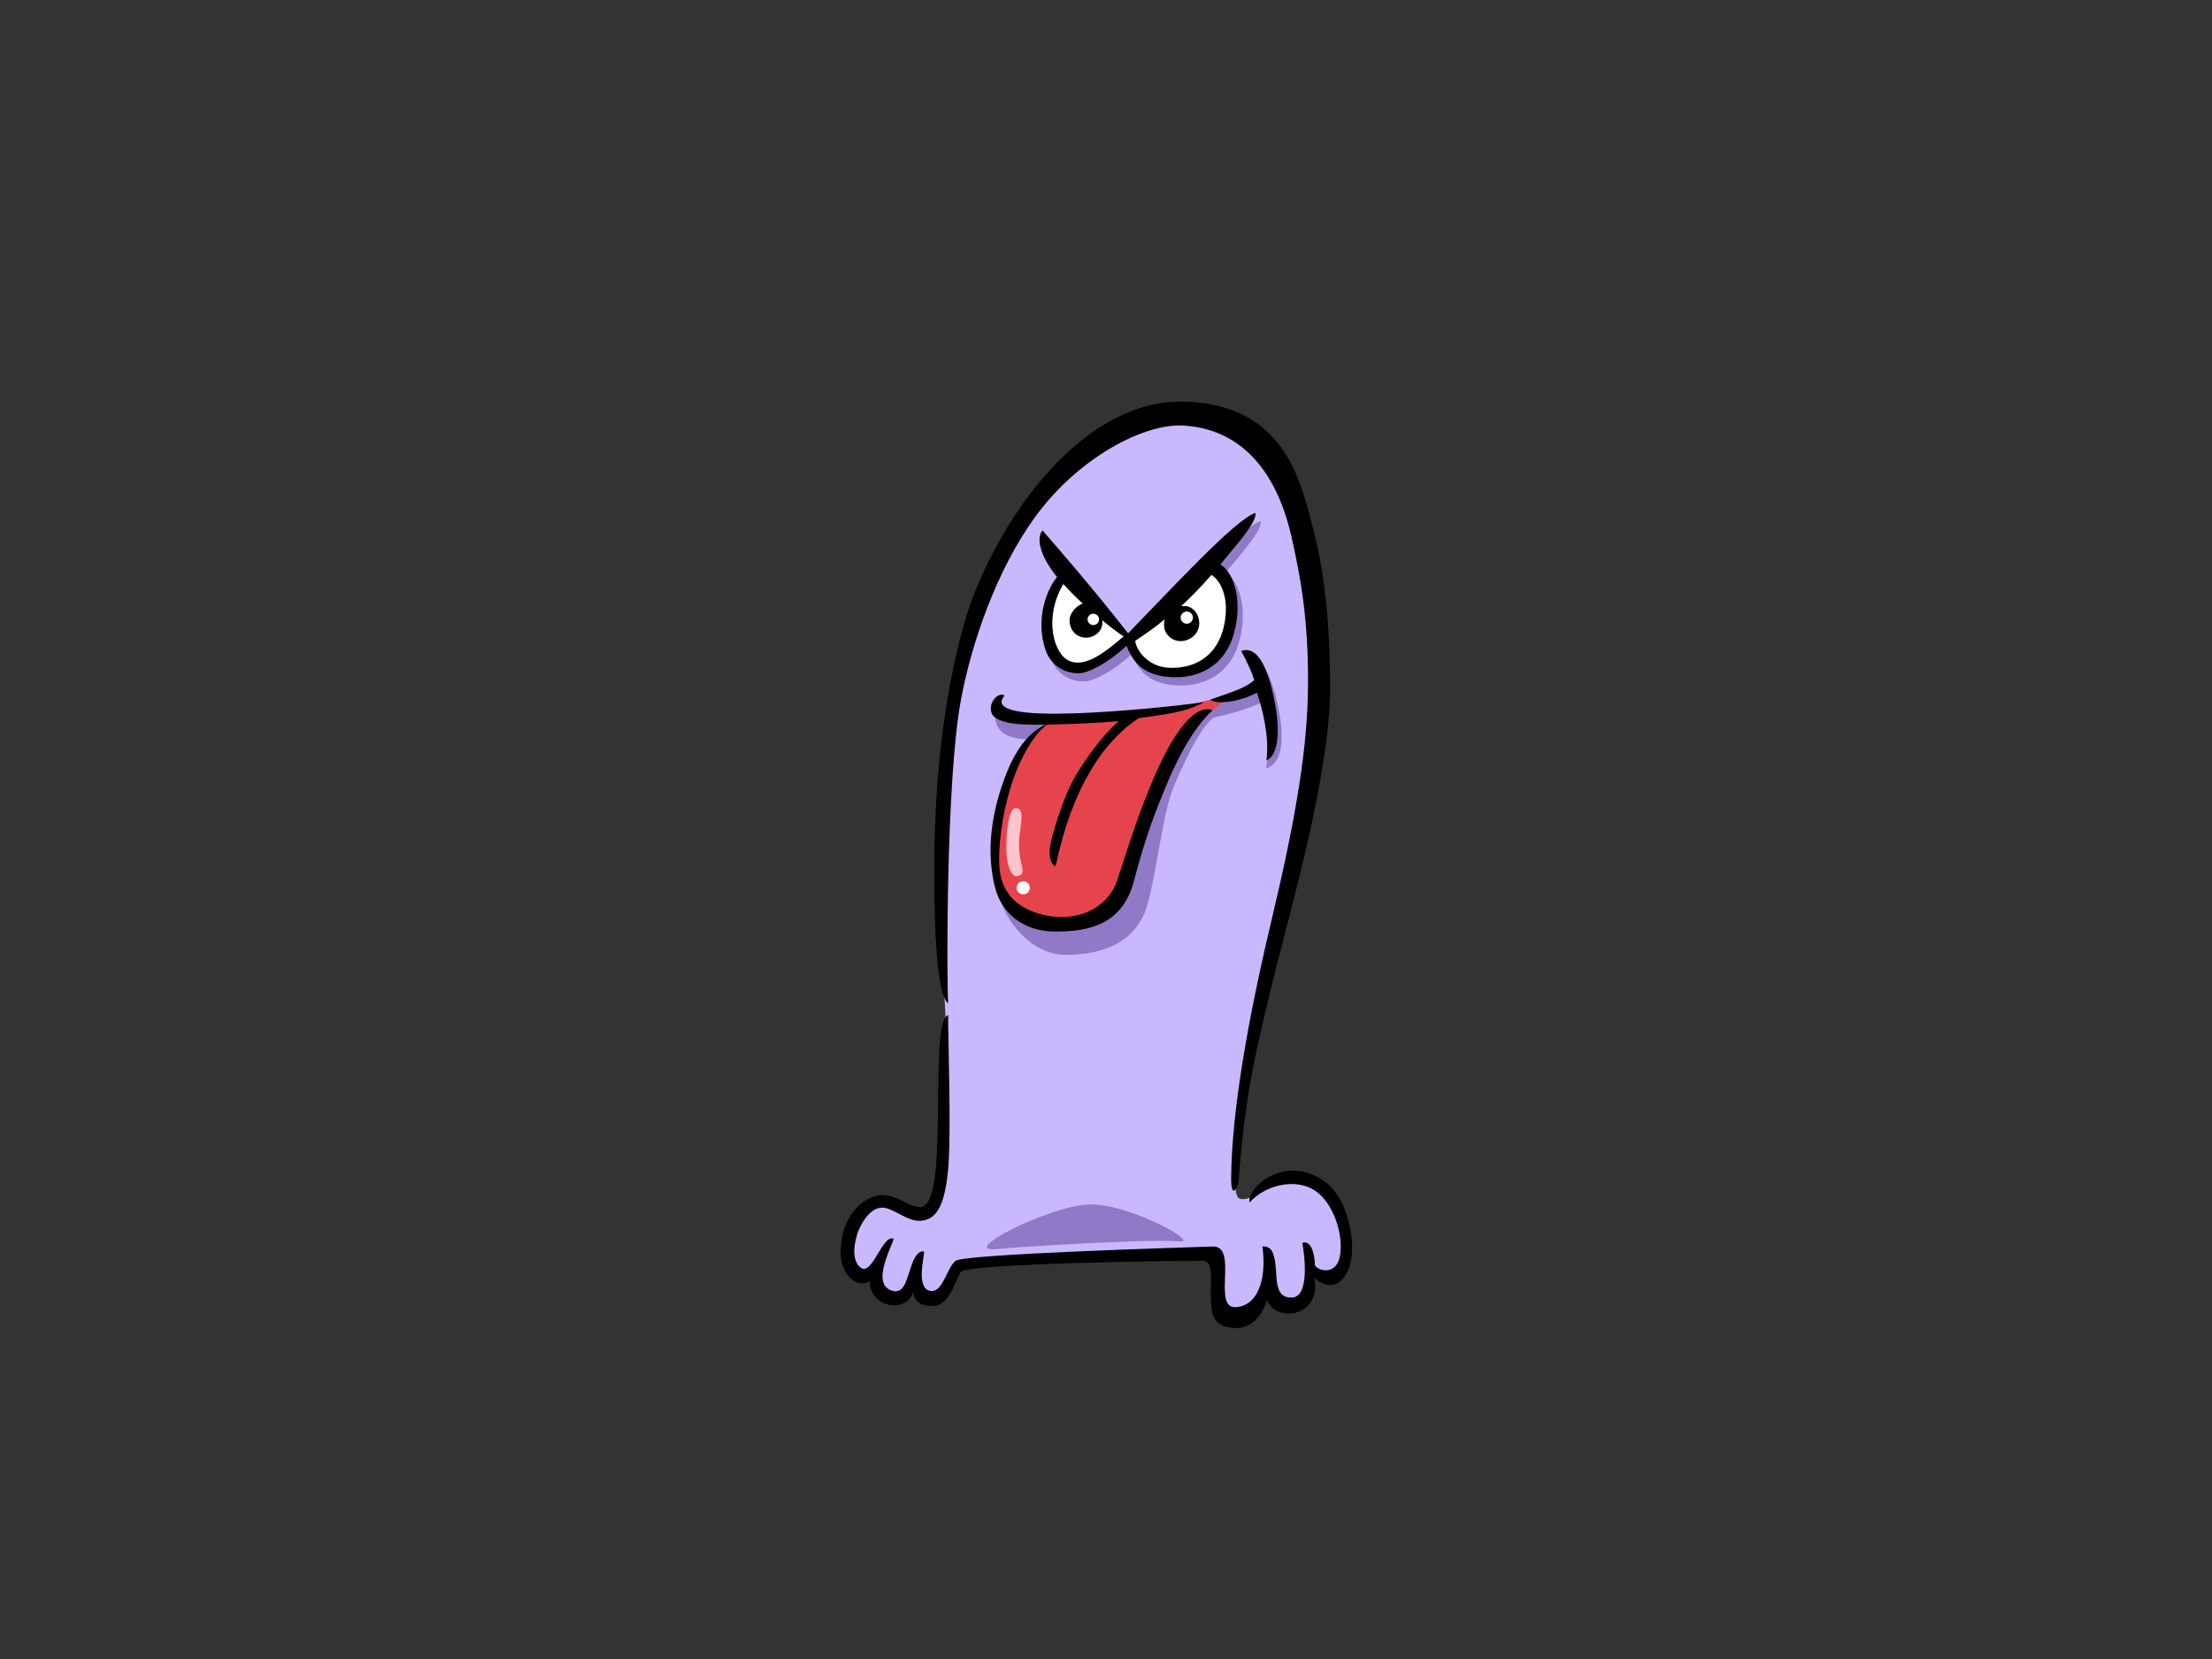 <?xml version="1.0" encoding="utf-8"?>
<!-- Generator: Adobe Illustrator 17.0.0, SVG Export Plug-In . SVG Version: 6.00 Build 0)  -->
<!DOCTYPE svg PUBLIC "-//W3C//DTD SVG 1.1//EN" "http://www.w3.org/Graphics/SVG/1.1/DTD/svg11.dtd">
<svg version="1.1" id="Layer_1" xmlns="http://www.w3.org/2000/svg" xmlns:xlink="http://www.w3.org/1999/xlink" x="0px" y="0px"
	 width="800px" height="600px" viewBox="0 0 800 600" enable-background="new 0 0 800 600" xml:space="preserve">
<rect x="0" y="0" width="800" height="600" fill="#333333" stroke="none"/>
<g>
	<path fill="#CAB8FF" d="M340.672,428.294c0.406-6.854,2.123-45.552,1.698-53.144c-0.425-7.592-4.346-66.466,0.849-107.553
		c5.195-41.087,28.871-119.363,87.462-118.941c58.591,0.422,45.853,110.083,45.429,128.642
		c-0.424,18.559-21.653,83.09-24.625,104.601c-2.972,21.511-6.835,49.749-3.397,51.457c5.095,2.53,16.134-10.545,23.352-7.592
		c7.218,2.953,14.86,7.17,15.285,24.463c0.424,17.293-11.888,9.701-11.888,9.701s-0.001,12.231-6.793,13.497
		c-6.793,1.265-9.34-6.749-9.34-6.749s-5.095,10.124-12.313,9.702c-7.218-0.422-8.067-22.776-8.067-22.776l-90.859,4.218
		c0,0-3.602,7.796-6.793,10.966c-6.369,6.327-9.765-4.64-9.765-4.64s-5.52,8.014-11.039,4.218c-5.52-3.796-3.397-7.592-3.397-7.592
		s-7.643,2.952-10.19-5.483c-2.547-8.435,3.396-18.136,9.765-20.245c6.369-2.109,11.04,1.265,14.86,4.218
		C334.728,442.213,340.247,435.464,340.672,428.294z"/>
	<path fill="#9079C7" d="M443.274,207.111c4.615-5.773,13.519-15.379,12.629-18.631c-7.167,2.317-29.214,26.295-46.01,43.534
		c-13.357-17.055-24.169-29.364-30.969-37.236c-2.872,3.62,0.486,11.283,5.343,16.793c-3.401,3.936-8.296,15.074-4.128,26.764
		c1.601,4.489,5.827,8.134,11.897,8.134c3.4,0,10.48-3.619,17.302-9.953c2.521,6.482,6.444,10.46,14.996,11.266
		c10.213,0.962,20.445-3.31,23.856-15.833C451.657,219.222,447.598,209.557,443.274,207.111z"/>
	<path fill="#9079C7" d="M461.409,251.849c-2.658-10.634-6.768-14.616-10.887-12.861c0,0,3.25,5.538,4.707,10.523
		c-2.941,2.63-48.257,11.4-65.03,11.985c-11.076,0.387-20.739,0.007-24.574-1.97c-1.973-1.017-4.161-4.128-5.135-2.07
		c-0.521,1.1-0.718,2.424-0.308,3.749c1.142,3.685,4.105,6.421,13.829,6.208c-0.32,0.3-5.815,8.672-9.075,17.594
		c-2.915,7.872-7.591,23.308-3.401,39.621c2.18,8.487,11.492,20.719,23.877,20.719c12.141,0,25.881-3.618,29.86-19.146
		c3.801-14.832,5.138-31.983,9.501-42.338c4.886-11.595,10.316-21.843,14.116-24.27c4.615-1.079,12.406-3.042,17.349-5.549
		c1.943,5.773,2.831,15.408,1.653,23.887C461.13,277.052,466.579,272.536,461.409,251.849z"/>
	<path fill="#E6444C" d="M380.367,260.458c0,0-8.19,3.749-14.77,20.708c-6.581,16.958-7.601,32.36-2.715,42.608
		c4.886,10.248,32.032,16.72,40.719,0.54c8.687-16.18,9.773-29.664,17.374-45.844c7.601-16.181,25.158-27.402,25.158-27.402
		s-2.679,0.087-3.979,0.726c-1.3,0.638-23.125,6.13-34.751,7.26C392.072,260.543,380.367,260.458,380.367,260.458z"/>
	<path fill="#FFFFFF" d="M384.828,208.125c0,0-8.492,12.232-5.095,24.463c3.397,12.232,14.011,10.966,19.106,7.17
		c5.095-3.796,8.916-7.592,8.916-7.592s8.643,19.667,27.598,8.857c22.927-13.075,2.972-37.116,2.972-37.116l-30.145,26.572
		L384.828,208.125z"/>
	<path d="M428.362,145.259c-39.681-1.138-71.083,48.851-79.948,81.25c-8.865,32.399-10.539,65.444-10.539,88.395
		c0,27.083,1.506,45.193,5.033,47.94c-0.516-7.398-0.822-80.424,4.614-109.683c3.902-21.002,13.043-47.01,26.481-65.699
		c15.889-22.098,39.9-34.355,53.858-33.563c26.134,1.483,35.625,24.424,39.138,39.877c3.512,15.452,6.113,30.076,6.067,53.088
		c-0.047,23.011-4.229,48.266-13.093,85.485c-8.864,37.219-14.552,70.116-14.718,94.042c0,7.643,2.674,3.323,2.843-0.664
		c0.167-3.987,1.507-19.44,4.183-34.726c2.676-15.286,8.391-37.817,13.016-55.709c4.713-18.23,16.154-61.097,15.786-88.429
		c-0.369-27.334-2.6-41.909-6.557-57.241C469.834,171.447,463.151,146.257,428.362,145.259z"/>
	<path d="M454.003,185.514c-7.168,2.317-29.214,26.295-46.011,43.535c-13.357-17.055-24.169-29.364-30.968-37.236
		c-2.872,3.619,0.486,11.282,5.343,16.793c-3.401,3.936-8.296,15.074-4.128,26.764c1.601,4.489,5.827,8.134,11.897,8.134
		c3.4,0,10.48-3.618,17.302-9.953c2.521,6.482,6.444,10.459,14.995,11.266c10.214,0.961,20.446-3.31,23.857-15.833
		c3.465-12.727-0.593-22.392-4.917-24.838C445.989,198.372,454.892,188.765,454.003,185.514z M427.161,219.26
		c3.399-3.149,7.817-7.669,10.974-11.344c2.965,1.88,6.309,7.247,4.893,16.5c-2.075,13.554-11.715,17.531-20.315,17.09
		c-7.112-0.366-11.568-5.747-12.161-9.724c3.886-2.624,7.278-4.923,10.677-7.808c-1.335,5.303,2.988,8.491,6.821,7.808
		c3.835-0.683,6.015-3.8,5.635-7.071C433.241,220.88,430.423,218.67,427.161,219.26z M384.552,211.229
		c1.215,1.312,4.497,4.789,7.043,7.084c-1.942,0.525-4.966,3.277-4.77,6.398c0.296,4.714,4.152,6.187,6.525,5.893
		c3.398-0.423,5.785-3.093,5.288-6.254c2.671,2.099,5.099,4.199,7.772,5.772c-7.286,6.298-14.097,11.384-19.731,8.879
		C381.042,236.496,377.389,223.494,384.552,211.229z"/>
	<path d="M378.119,262.083c-6.311,2.886-11.168,9.446-14.811,19.417c-2.915,7.872-7.591,23.308-3.401,39.622
		c2.18,8.487,9.51,15.795,21.895,15.795c12.141,0,24.13-2.632,28.249-18.124c3.211-12.074,5.948-20.899,11.771-34.788
		c6.579-15.696,12.278-23.009,16.693-27.102c-5.298-2.339-12.747,5.336-20.225,22.133c-6.924,15.554-10.593,28.647-14.418,39.756
		c-3.254,9.452-13.98,14.728-25.599,12.277c-11.62-2.452-16.747-9.324-16.908-19.132c-0.16-9.808,1.966-20.889,4.841-29.393
		c2.876-8.504,7.543-16.789,12.4-20.462c9.47-0.262,18.213-0.525,25.984-1.312c-5.72,5.111-11.32,12.639-15.726,20.02
		c-4.405,7.379-8.677,22.119-9.122,25.432c-0.587,4.385,0.818,6.915,2.06,7.017c5.82-28.165,17.36-45.311,30.071-53.52
		c8.984-1.312,17.01-2.022,23.554-5.771c-10.076,1.41-30.083,3.456-46.857,4.041c-16.773,0.585-30.308-0.585-25.262-6.402
		c-2.104-1.49-5.931,2.31-4.754,6.11C359.731,261.499,367.971,262.375,378.119,262.083z"/>
	<path d="M459.78,248.344c-2.721-10.619-6.767-14.616-10.887-12.862c0,0,3.25,5.538,4.707,10.523
		c-2.942,2.631-7.357,4.093-15.888,7.016c1.457,1.576,9.121,1.461,16.897-2.483c1.944,5.773,4.583,15.929,3.405,24.408
		C461.252,274.068,464.423,266.462,459.78,248.344z"/>
	<path d="M435.184,455.995c6.558,0.306-1.772,20.641,7.395,23.567c9.366,2.99,13.714-3.488,15.676-9.398
		c2.722,8.069,19.751,6.686,17.104-8.048c8.015,7.348,15.26-1.698,13.381-15.12c-1.838-13.126-7.361-20.104-15.674-22.75
		c-12.235-3.895-22.293,6.467-21.121,10.621c5.686-6.314,16.368-8.838,23.376-4.437c7.064,4.437,10.773,16.544,9.24,24.043
		c-1.544,7.553-9.033,4.653-9.033,2.825c0-2.38-0.836-8.973-4.516-7.81c0.956,5.352,2.512,19.44-3.678,19.772
		c-6.19,0.332-5.454-6.251-6.022-11.631c-0.568-5.379-1.843-6.882-4.757-6.882c1.413,9.541-0.454,21.211-9.459,22.003
		c-9.006,0.791,1.042-22.267-8.53-21.933c-9.574,0.333-89.798,2.713-92.986,5.177c-3.186,2.465-4.691,12.269-9.541,10.773
		c-4.851-1.495-1.599-12.81-1.84-14.123c0,0-2.342-0.999-4.35,4.485c-2.007,5.483-2.675,11.133-7.337,9.624
		c-2.583-0.837-4.132-3.187-2.913-8.398c1.219-5.212,3.56-9.312,3.56-10.363c-4.014-1.662-7.693,13.625-11.874,10.467
		c-3.936-2.973-1.885-10.337-0.914-13.223c2.429-5.512,6.073-9.722,10.685-8.135c4.613,1.586,8.293,5.243,13.143,4.245
		c4.851-0.996,7.555-6.089,8.711-18.413c1.155-12.324-0.017-47.586-0.015-55.857c-7.527,3.157,1.206,70.58-10.427,69.503
		c-4.125-0.382-7.468-4.039-12.989-4.37c-5.52-0.333-15.422,5.943-15.422,20.901c0,8.134,6.055,13.161,10.572,10.171
		c-0.172,9.906,13.281,11.644,15.554,4.153c0.57,2.34,1.674,5.15,7.695,4.819c6.021-0.333,7.813-10.317,9.7-12.296
		C350.582,456.806,431.772,455.837,435.184,455.995z"/>
	<ellipse fill="#FFFFFF" cx="395.414" cy="224.008" rx="2.074" ry="2.06"/>
	<ellipse fill="#FFFFFF" cx="429.217" cy="223.37" rx="2.215" ry="2.201"/>
	<path fill="#9079C7" d="M360.38,451.747c10.664-1.033,57.344-3.774,65.98-2.745c8.636,1.029-18.309-14.07-32.817-13.384
		C379.035,436.305,346.216,453.119,360.38,451.747z"/>
	<path fill="#FFC5CF" d="M363.972,305.087c0.101-3.719,0.701-12.593,3.218-12.784c4.06-0.309,1.384,6.997,1.358,12.943
		c-0.037,8.187,3.377,10.903-0.863,11.643C366.372,317.117,363.724,314.184,363.972,305.087z"/>
	<ellipse fill="#FFFFFF" cx="370.069" cy="321.068" rx="2.385" ry="2.369"/>
</g>
</svg>
